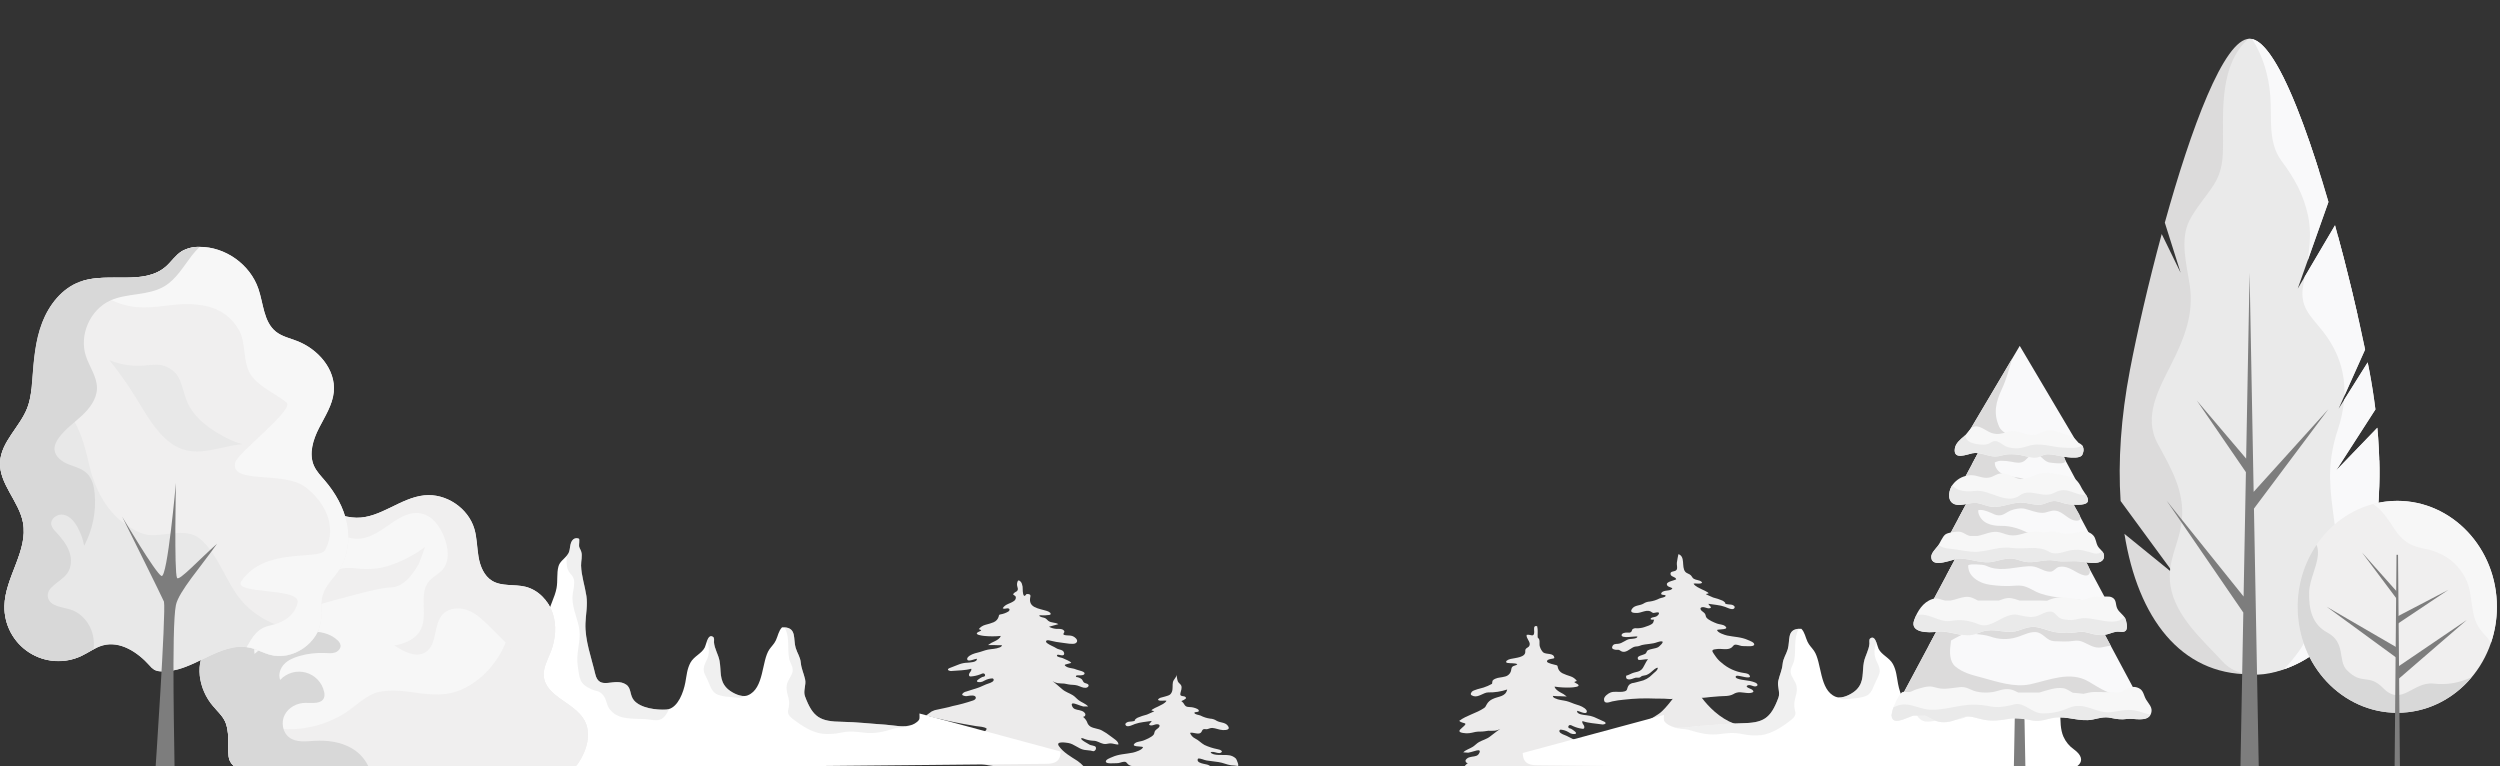<svg width="1742" height="534" viewBox="0 0 1742 534" fill="none" xmlns="http://www.w3.org/2000/svg">
<rect x="0" y="0" width="1742" height="534" fill="#333333" stroke="none"/>
<g id="winter bkg cneter" clip-path="url(#clip0)">
<g id="trees&#39;">
<path id="Vector" d="M827.27 568.458C827.658 568.977 832.505 568.458 833.295 568.458C835.437 568.458 837.566 568.458 839.695 568.38C843.55 568.315 847.192 567.964 850.968 568.782C852.675 569.258 854.44 569.512 856.216 569.536C857.617 569.257 858.97 568.785 860.232 568.133C862.579 567.408 865.111 567.481 867.409 568.341C869.524 568.951 871.506 569.913 873.688 570.342C875.027 570.615 879.847 571.538 880.73 569.848C881.855 567.678 878.053 565.195 876.848 563.856C874.29 560.853 870.568 560.021 866.579 559.956C862.074 559.759 857.622 558.928 853.364 557.486C852.025 557.071 849.736 556.512 850.231 554.757C850.459 553.99 852.106 553.34 852.735 552.95C851.243 551.308 849.42 549.981 847.38 549.05C844.635 547.633 841.944 546.684 840.511 543.851C840.11 543.058 839.039 541.394 839.828 540.575C840.618 539.756 842.975 540.666 844.099 539.951C843.403 539.119 841.716 537.715 842.238 536.48C842.761 535.245 845.264 536.012 846.375 535.908C845.029 534.747 843.524 533.772 841.904 533.01C840.23 532.243 833 532.022 834.768 528.59C836.669 528.252 838.931 529.63 840.752 529.89C843.524 530.319 846.335 530.644 849.107 531.021C852.159 531.424 854.837 532.841 857.823 533.244C859.343 533.317 860.859 533.473 862.361 533.711C863.834 534.088 861.518 528.954 861.237 528.629C859.73 527.122 857.681 526.242 855.52 526.172C852.722 525.782 845.304 526.848 843.537 524.274C845.492 522.766 849.789 526.419 851.463 523.728C850.874 522.363 849.482 522.337 848.183 521.986C845.109 521.383 842.123 520.414 839.293 519.101C836.91 517.801 835.276 515.786 832.746 514.564C831.096 513.753 829.83 512.357 829.211 510.664C831.313 509.988 835.089 512.211 836.803 510.469C837.686 509.573 837.432 508.689 838.57 508.13C839.146 507.857 840.284 508.208 840.926 508.13C842.265 507.909 843.296 507.168 844.715 507.233C847.112 507.363 849.656 508.637 852.132 508.715C854.609 508.793 857.689 508.39 855.439 505.569C853.511 503.138 850.298 503.723 847.714 502.215C846.402 501.325 844.856 500.815 843.256 500.746C840.913 500.424 838.646 499.703 836.562 498.614C835.584 498.108 832.318 497.952 832.251 496.665C832.251 495.755 836.388 496.665 835.156 494.702C834.5 493.688 831.554 492.934 830.336 492.778C828.475 492.544 826.48 492.973 825.382 491.088C824.851 490.068 824.086 489.178 823.146 488.488C823.24 488.553 826.52 487.071 826.4 486.383C826.038 484.121 821.727 486.227 822.504 482.99C822.905 481.313 823.843 479.22 822.999 477.556C822.437 476.49 821.178 475.879 820.723 474.775C820.201 473.272 819.947 471.694 819.973 470.108C819.826 471.928 817.738 473.358 817.296 475.307C816.854 477.257 817.363 479.922 816.64 481.911C815.609 484.693 813.841 484.667 811.284 485.473C810.012 485.876 807.268 486.162 806.879 487.708C808.553 488.852 810.99 487.825 812.811 488.306C811.873 490.139 808.62 491.426 806.866 492.349C805.518 492.911 804.215 493.571 802.97 494.325C801.497 495.456 803.265 495.118 804.215 495.508C804.496 495.612 802.22 496.574 802.1 496.626C801.109 496.99 800.212 497.562 799.194 497.926C796.958 498.471 794.773 499.197 792.661 500.096C791.966 500.446 791.348 500.923 790.84 501.5C790.666 501.669 790.947 501.968 790.746 502.124C789.849 502.865 787.065 502.722 786.034 503.021C785.003 503.32 783.356 504.321 784.614 505.621C785.873 506.921 789.756 504.867 790.76 504.503C794.616 503.112 798.498 503.021 802.515 502.332C802.22 503.307 800.989 503.905 800.654 504.932C802.247 506.349 804.456 504.633 806.197 504.646C808.285 504.646 808.499 505.946 807.12 507.246C806.29 508.026 805.259 508.468 804.724 509.508C804.296 510.313 804.403 511.249 803.787 512.003C802.341 513.732 798.592 515.305 796.477 516.098C794.843 516.709 792.46 516.683 790.987 517.775C787.319 520.622 795.165 519.881 796.423 520.531C796.303 522.428 791.068 524.066 789.421 524.43C784.454 525.47 779.527 525.405 774.841 527.589C773.984 527.992 769.686 529.37 770.69 531.073C771.454 532.373 776.314 531.71 777.92 531.801C779.875 531.931 781.308 530.943 783.155 530.8C785.003 530.657 785.003 531.775 786.342 532.815C789.113 534.933 793.558 533.283 796.865 533.893C797.762 534.062 799.543 533.971 799.703 535.102C799.824 535.921 797.775 538.404 797.293 539.184C796.217 540.753 794.893 542.148 793.371 543.318C788.986 547.233 783.474 549.755 777.572 550.545C775.765 550.792 773.689 551.13 773.489 553.249C775.35 554.822 783.035 551 783.49 553.093C783.985 555.381 775.135 555.693 773.502 556.096C772.228 556.38 770.979 556.763 769.767 557.24C768.428 557.785 767.37 559.384 769.419 559.839C771.467 560.294 773.783 557.772 775.885 559.644C775.47 561.581 771.347 561.23 771.065 563.648C773.02 565.351 777.76 564.051 780.049 563.986C781.844 563.844 783.634 564.303 785.123 565.286C788.283 566.95 791.523 566.495 794.897 566.794L801.203 567.301C801.926 567.301 806.826 568.146 807.161 567.691C804.516 571.237 801.501 574.508 798.164 577.453C789.756 584.771 779.808 589.048 770.463 587.241C801.661 593.216 833.612 594.566 865.226 591.245C855.239 588.489 845.358 584.836 836.615 578.701C834.634 577.362 830.925 573.319 827.27 568.458Z" fill="#ECEBEB"/>
<path id="Vector_2" d="M1165.64 486.838C1165.24 487.371 1160.4 486.838 1159.6 486.838C1157.47 486.838 1155.35 486.812 1153.21 486.76C1146.01 486.436 1138.79 486.693 1131.63 487.527C1128.86 487.757 1126.1 488.161 1123.38 488.736C1121.25 489.32 1117.63 490.893 1117.67 487.215C1117.67 485.265 1120.64 483.12 1122.33 482.496C1124.86 481.586 1127.84 482.366 1130.44 482.041C1135.06 481.495 1132.94 479.896 1135.12 477.245C1136.04 476.393 1137.24 475.886 1138.51 475.815C1139.94 475.529 1141.28 475.074 1142.7 474.736C1146.03 474.088 1149.05 472.42 1151.32 469.978C1152.53 468.678 1155.13 467.222 1155.17 465.312C1153.94 465.026 1151.65 467.352 1150.71 468.119C1149.64 469.117 1148.38 469.899 1147 470.42C1146.05 470.554 1145.11 470.749 1144.19 471.005C1143.34 471.395 1143.12 472.032 1142.11 472.188C1141.36 472.318 1140.61 472.071 1139.85 472.188C1137.96 472.591 1136.21 473.891 1134.16 473.267C1132.82 472.864 1133.09 471.902 1133.1 470.836C1134.99 470.407 1136.65 469.185 1138.55 468.678C1140.45 468.171 1142.26 468.015 1143.76 466.611C1145.58 464.909 1146.34 461.646 1148.34 459.384C1146.13 459.228 1143.91 459.995 1141.74 459.852C1139.36 456.836 1145.01 456.654 1146.61 455.432C1147.27 454.938 1147.48 453.639 1147.95 453.314C1150.23 451.923 1153.11 452.17 1155.42 450.948C1155.86 450.714 1159.89 447.269 1158.1 446.944C1156.3 446.619 1153.94 447.997 1152.11 448.244C1150.29 448.491 1148.16 448.92 1146.2 449.063C1144.78 449.229 1143.4 449.592 1142.1 450.142C1140.89 450.558 1139.6 450.324 1138.43 450.818C1135.69 451.988 1132.62 455.601 1129.47 453.652C1128.26 452.898 1128.31 452.729 1126.88 452.781C1126.16 452.833 1125.45 452.754 1124.76 452.547C1123.64 452.196 1122.97 451.741 1123.42 450.532C1124.2 448.53 1125.73 448.751 1127.44 448.608C1130.63 448.335 1132.79 445.605 1135.83 445.241C1136.73 445.137 1141.19 445.098 1140.88 443.512C1139.45 443.135 1129.31 445.267 1129.94 442.342C1130.24 441.043 1132.69 440.718 1133.76 440.77C1135.27 440.77 1136.25 441.147 1136.97 439.73C1137.24 439.21 1137.12 438.833 1137.6 438.43C1137.97 438.138 1138.4 437.928 1138.87 437.814C1139.33 437.699 1139.81 437.683 1140.28 437.767C1142.15 437.841 1144.02 437.577 1145.79 436.987C1147.51 436.389 1150.55 435.531 1151.69 434.179C1152.26 433.503 1152.19 432.515 1152.64 431.787C1151.83 431.787 1149.21 432.034 1150.45 430.708C1151.03 430.085 1153.28 430.046 1154.15 429.513C1155.02 428.98 1155.96 428.213 1156 427.251C1156 426.055 1152.56 427.134 1152.23 427.121C1151.27 427.121 1150.55 426.094 1149.56 425.821C1146.68 424.976 1143.61 427.03 1140.73 427.121C1138.06 427.199 1135.18 426.796 1137.41 423.975C1139.36 421.544 1142.57 422.116 1145.15 420.608C1146.47 419.727 1148.01 419.223 1149.61 419.152C1151.95 418.829 1154.22 418.107 1156.3 417.021C1157.28 416.501 1160.55 416.358 1160.62 415.071C1160.62 414.161 1156.47 415.071 1157.71 413.108C1159.25 410.69 1164.4 412.315 1165.3 409.858C1164.18 409.117 1161.43 408.883 1161.46 407.05C1161.49 405.218 1166.48 404.568 1167.98 403.658C1167.58 401.786 1164.39 402.098 1164.03 400.135C1163.56 397.535 1167.24 398.77 1168.31 396.937C1169.05 395.637 1168.19 393.415 1168.45 391.998C1168.78 390.152 1169.06 387.877 1169.52 386.135C1174.55 387.786 1171.49 394.961 1174.25 398.354C1175.32 399.654 1177.12 399.745 1178.26 400.954C1179.6 402.462 1179.11 403.086 1181.61 403.879C1182.95 404.282 1185.63 404.568 1186.01 406.102C1184.34 407.258 1181.9 406.232 1180.08 406.7C1181.02 408.532 1184.27 409.832 1186.03 410.742C1187.37 411.314 1188.68 411.978 1189.92 412.731C1191.4 413.862 1189.63 413.524 1188.68 413.901C1188.4 414.018 1190.67 414.98 1190.79 415.032C1191.78 415.396 1192.68 415.968 1193.7 416.332C1195.93 416.877 1198.11 417.603 1200.22 418.502C1200.92 418.849 1201.54 419.326 1202.05 419.906C1202.21 420.075 1201.95 420.374 1202.13 420.53C1203.03 421.271 1205.83 421.128 1206.86 421.414C1207.89 421.7 1209.54 422.714 1208.28 424.014C1207.02 425.314 1203.14 423.26 1202.13 422.896C1198.28 421.505 1194.4 421.401 1190.38 420.725C1190.66 421.7 1191.9 422.298 1192.24 423.325C1190.65 424.755 1188.42 423.026 1186.7 423.052C1184.59 423.052 1184.39 424.352 1185.77 425.652C1186.6 426.432 1187.63 426.874 1188.17 427.914C1188.6 428.72 1188.49 429.656 1189.11 430.396C1190.55 432.138 1194.3 433.711 1196.42 434.504C1198.05 435.115 1200.5 435.089 1201.91 436.168C1205.57 439.028 1197.72 438.274 1196.47 438.937C1196.59 440.822 1201.83 442.472 1203.47 442.836C1208.44 443.876 1213.35 443.811 1218.05 445.982C1218.91 446.385 1223.19 447.763 1222.2 449.479C1221.44 450.779 1216.57 450.103 1214.97 450.207C1213.02 450.337 1211.59 449.349 1209.74 449.206C1207.89 449.063 1207.89 450.181 1206.55 451.221C1203.78 453.327 1199.34 451.689 1196.03 452.3C1195.12 452.469 1193.35 452.378 1193.19 453.509C1193.07 454.327 1195.12 456.81 1195.59 457.59C1196.67 459.153 1197.99 460.547 1199.51 461.724C1203.9 465.628 1209.41 468.148 1215.31 468.951C1217.13 469.185 1219.2 469.523 1219.4 471.655C1217.54 473.228 1209.86 469.406 1209.4 471.499C1208.95 473.592 1217.76 474.099 1219.39 474.502C1220.67 474.775 1221.92 475.157 1223.13 475.646C1224.47 476.192 1225.52 477.777 1223.47 478.245C1221.43 478.713 1219.11 476.179 1217.01 478.05C1217.42 479.987 1221.55 479.636 1221.81 482.054C1219.87 483.757 1215.12 482.457 1212.84 482.392C1211.05 482.248 1209.26 482.707 1207.77 483.692C1204.61 485.356 1201.37 484.888 1197.98 485.187C1195.89 485.382 1193.79 485.551 1191.69 485.707C1190.97 485.707 1186.07 486.539 1185.73 486.097C1188.37 489.645 1191.39 492.912 1194.73 495.846C1203.14 503.164 1213.07 507.441 1222.43 505.647C1191.23 511.622 1159.28 512.972 1127.67 509.651C1137.65 506.895 1147.54 503.242 1156.28 497.107C1158.27 495.755 1161.98 491.712 1165.64 486.838Z" fill="#ECEBEB"/>
<path id="Vector_3" d="M666.85 529.293C674.107 529.813 681.577 532.114 688.847 533.283C694.934 534.263 701.053 535.069 707.203 535.701C710.148 536.013 712.478 536.026 715.142 537.274L723.296 541.07C725.004 541.932 726.799 542.625 728.651 543.137C731.182 543.748 733.832 543.8 736.39 544.255C739.174 544.749 741.598 546.256 744.208 547.244C749.095 549.09 753.46 551.846 758.641 553.12C760.931 553.679 766.393 553.861 766.795 550.52C767.036 548.57 764.746 546.724 763.541 545.437C761.646 543.346 759.968 541.078 758.534 538.665C756.594 535.264 753.89 532.332 750.622 530.086C746.096 527.187 741.035 524.379 737.876 519.908C735.305 516.281 742.535 517.425 744.356 517.711C748.372 518.335 751.358 521.714 755.468 522.507C756.981 522.793 758.534 522.767 760.047 523.027C760.701 523.248 761.38 523.392 762.069 523.456C762.368 523.372 762.647 523.228 762.887 523.034C763.126 522.84 763.322 522.6 763.462 522.329C763.601 522.058 763.682 521.762 763.698 521.459C763.714 521.157 763.665 520.854 763.555 520.571C762.859 519.388 760.168 519.583 758.963 518.738C758.253 518.231 752.764 515.501 753.42 514.539C753.808 513.941 755.374 514.786 755.91 514.968C757.833 515.666 759.857 516.065 761.908 516.151C764.586 516.151 766.219 517.711 768.816 518.296C770.651 518.712 771.682 518.101 773.449 517.984C775.216 517.867 777.291 518.803 779.273 518.816C779.675 516.541 775.524 514.37 773.917 513.018C772.012 511.503 769.968 510.159 767.812 509.002C765.335 507.624 762.203 507.702 759.779 506.259C758.618 505.488 757.785 504.332 757.436 503.009C756.794 501.639 755.831 500.432 754.625 499.486C754.9 499.498 755.175 499.442 755.422 499.322C755.669 499.202 755.88 499.023 756.035 498.802C756.191 498.58 756.286 498.324 756.311 498.057C756.336 497.79 756.29 497.521 756.178 497.277C755.581 496.299 754.624 495.579 753.5 495.262C751.719 494.547 749.202 494.703 747.85 493.286C747.355 492.753 746.31 491.011 747.007 490.348C747.703 489.685 750.153 490.751 750.822 490.946C752.097 491.446 753.397 491.88 754.718 492.246C755.878 492.308 757.04 492.308 758.199 492.246C756.472 490.27 753.701 489.49 751.586 487.891C750.18 486.825 749.082 485.383 747.569 484.447C744.998 482.848 742.428 482.237 740.071 480.17C737.394 477.791 734.622 475.464 731.744 473.281C732.674 474.213 733.79 474.951 735.024 475.452C736.258 475.952 737.583 476.204 738.92 476.192C740.728 476.151 742.533 476.37 744.275 476.842C746.31 477.336 748.506 477.011 750.581 477.622C752.657 478.233 754.357 479.351 756.392 479.273C757.476 479.273 758.762 478.467 758.507 477.44C758.253 476.413 756.968 476.309 756.03 475.945C754.477 475.36 754.692 474.204 753.741 473.255C752.566 472.341 751.132 471.797 749.631 471.695L750.019 470.72C750.18 470.33 754.732 471.084 755.562 469.745C756.727 467.86 751.331 467.145 749.832 466.495C747.341 465.312 744.329 465.845 742.16 463.895C742.043 463.803 741.963 463.675 741.932 463.531C741.932 463.232 742.267 463.05 742.575 462.972L746.458 461.933C745.614 460.49 742.133 459.489 740.687 458.657C739.844 458.176 736.55 457.942 736.483 456.863C736.349 455.03 740.58 457.825 741.41 456.018C741.523 455.728 741.551 455.413 741.491 455.108C741.049 452.508 737.876 452.872 736.135 451.728C734.127 450.429 731.53 449.61 729.642 448.154C729.213 447.829 728.772 447.361 728.879 446.854C729.053 445.996 730.311 446.022 731.182 446.243C734.319 447.048 737.514 447.622 740.741 447.959C742.736 448.167 747.73 449.259 749.497 448.193C751.586 446.893 750.166 444.995 748.761 444.007C746.217 442.213 744.275 443.175 741.598 442.434C741.384 442.394 741.193 442.278 741.062 442.109C740.727 441.589 741.45 441.043 741.625 440.445C741.678 440.207 741.661 439.958 741.576 439.728C741.491 439.498 741.341 439.296 741.143 439.146C739.67 437.846 737.581 438.327 735.787 438.171C734.081 438.03 732.426 437.529 730.941 436.702L737.487 434.921C735.265 433.504 732.453 434.193 730.392 432.555C729.548 431.892 729.187 431.138 728.116 430.67C726.777 430.124 725.572 430.228 724.42 429.37C724.36 429.33 724.308 429.278 724.269 429.218C724.23 429.157 724.204 429.09 724.193 429.019C724.193 428.746 724.581 428.694 724.862 428.72C726.966 428.89 729.084 428.811 731.168 428.486C731.515 428.458 731.837 428.299 732.065 428.044C732.132 427.852 732.137 427.645 732.079 427.45C732.022 427.255 731.905 427.082 731.744 426.953C730.983 426.288 730.062 425.818 729.066 425.588C723.577 423.911 716.32 423.456 717.914 416.02C718.033 415.655 718.06 415.267 717.994 414.89C717.726 413.863 716.253 413.811 715.169 413.98C714.942 414.447 714.585 414.843 714.138 415.124C712.799 415.812 712.598 411.562 712.639 410.769C712.718 409.446 712.527 408.12 712.076 406.869C711.933 406.374 711.69 405.911 711.361 405.507C711.033 405.103 710.625 404.767 710.162 404.516C710.01 404.452 709.844 404.425 709.68 404.438C709.398 404.503 709.238 404.776 709.117 405.036C708.678 406.045 708.553 407.157 708.756 408.234C708.89 408.91 709.144 409.534 709.238 410.236C709.259 410.567 709.203 410.898 709.073 411.204C708.943 411.51 708.743 411.784 708.488 412.004C708.184 412.234 707.851 412.426 707.497 412.576C706.863 412.906 706.331 413.395 705.958 413.993C705.703 414.396 707.591 415.046 707.819 415.968C707.901 416.532 707.811 417.106 707.558 417.62C707.306 418.133 706.903 418.563 706.399 418.854C703.722 420.778 700.656 420.765 698.688 423.781C699.357 424.431 700.442 424.132 701.365 423.95C703.36 423.56 704.15 424.86 702.704 426.056C701.014 427.087 699.13 427.785 697.161 428.109C696.838 428.131 696.529 428.249 696.278 428.447C696.054 428.741 695.933 429.096 695.93 429.461C695.703 430.377 695.258 431.229 694.63 431.947C694.002 432.665 693.209 433.229 692.315 433.595C690.521 434.297 688.677 434.875 686.799 435.324C684.908 435.785 683.231 436.847 682.032 438.34C685.112 439.431 683.197 439.483 681.537 440.445C678.324 442.317 684.643 442.967 685.728 443.11C689.578 443.494 693.458 443.494 697.309 443.11C696.854 444.813 694.818 445.996 693.292 446.75C691.56 447.441 689.934 448.359 688.459 449.48H692.783C694.566 449.601 696.354 449.628 698.139 449.558C698.139 450.325 697.309 450.858 696.572 451.117C693.895 452.235 691.217 452.118 688.446 452.651C685.942 453.132 683.626 454.211 681.149 454.757C678.926 455.251 675.673 456.291 674.281 458.15C674.095 458.373 673.978 458.643 673.942 458.928C673.907 459.213 673.955 459.502 674.08 459.762C674.923 461.244 679.435 459.008 680.68 459.008C681.055 461.608 675.499 461.608 673.986 461.777C672.157 461.836 670.349 462.178 668.631 462.791C666.288 463.648 663.958 464.558 661.669 465.507C661.215 465.639 660.822 465.919 660.557 466.3C660.505 466.439 660.505 466.591 660.557 466.729C660.617 466.876 660.726 466.999 660.865 467.08C661.674 467.537 662.626 467.69 663.543 467.509C668.028 467.067 672.312 467.236 676.717 465.975C677.186 466.872 676.383 467.86 675.767 468.666C675.151 469.472 674.803 470.863 675.767 471.266C676.059 471.363 676.372 471.39 676.677 471.344C678.882 471.164 681.047 470.669 683.104 469.875C683.76 469.615 684.777 469.03 685.527 469.277C685.697 469.329 685.854 469.416 685.987 469.532C686.12 469.648 686.226 469.789 686.298 469.948C686.371 470.107 686.407 470.278 686.406 470.452C686.404 470.625 686.365 470.796 686.29 470.954C685.835 471.669 685.125 471.487 684.442 471.734C683.412 472.246 682.438 472.86 681.537 473.567C681.069 473.879 680.533 474.411 680.828 474.866C680.917 474.976 681.028 475.067 681.155 475.134C681.281 475.201 681.42 475.243 681.564 475.256C682.543 475.425 683.551 475.335 684.483 474.996C685.152 474.736 685.821 474.36 686.397 474.035C687.841 473.292 689.427 472.85 691.056 472.735C691.332 472.693 691.614 472.725 691.873 472.826C692.099 472.952 692.269 473.153 692.353 473.392C692.437 473.632 692.428 473.892 692.328 474.126C691.793 475.542 688.472 476.348 687.16 476.842C685.192 477.57 683.371 478.662 681.39 479.286C678.712 480.157 675.941 480.989 673.209 481.886C672.669 481.981 672.153 482.181 671.693 482.474C671.233 482.766 670.838 483.145 670.532 483.589C670.486 483.684 670.463 483.789 670.463 483.894C670.463 484 670.486 484.104 670.532 484.2C670.595 484.312 670.688 484.406 670.8 484.473C671.968 485.084 673.334 485.237 674.615 484.902C675.954 484.694 679.81 483.979 679.971 486.201C679.971 487.15 678.967 487.748 678.056 488.086C673.377 489.683 668.596 490.986 663.744 491.986C660.383 493.026 656.795 493.598 653.368 494.391C651.87 494.603 650.424 495.074 649.097 495.782C647.664 496.679 646.419 497.927 645 498.81C645.736 498.368 651.105 500.331 652.417 500.461C654.545 500.828 656.65 501.31 658.723 501.904C663.034 502.84 667.372 503.698 671.71 504.504C674.508 505.011 677.306 505.505 680.118 505.96C682.367 506.337 685.607 506.259 687.495 507.676C687.415 509.327 684.978 510.171 684.924 511.822C684.924 512.628 685.5 513.356 685.513 514.175C685.513 515.397 684.295 516.242 683.171 516.775C681.436 517.618 679.614 518.281 677.735 518.751C675.593 519.297 672.942 519.986 672.487 522.091C672.452 522.382 672.375 522.666 672.259 522.936C672.02 523.289 671.659 523.547 671.241 523.664C669.218 524.489 667.094 525.062 664.922 525.367C664.025 525.497 661.883 526.394 662.244 527.694C662.606 528.994 665.832 529.215 666.85 529.293Z" fill="#ECEBEB"/>
<path id="Vector_4" d="M1108.83 566.223C1101.55 566.353 1093.95 568.251 1086.63 569.017C1080.5 569.65 1074.35 570.127 1068.18 570.447C1065.22 570.59 1062.89 570.447 1060.15 571.578L1051.79 574.932C1050.05 575.705 1048.22 576.297 1046.35 576.7C1043.79 577.181 1041.14 577.09 1038.55 577.415C1035.74 577.753 1033.2 579.131 1030.52 580.015C1025.54 581.587 1021.03 584.096 1015.79 585.097C1013.48 585.539 1008 585.422 1007.76 582.107C1007.64 580.157 1010.04 578.442 1011.31 577.22C1013.31 575.228 1015.1 573.051 1016.66 570.72C1018.79 567.428 1021.65 564.647 1025.04 562.583C1029.73 559.983 1034.95 557.383 1038.37 553.12C1041.14 549.623 1033.85 550.377 1032.01 550.52C1027.99 550.936 1024.79 554.147 1020.64 554.706C1019.11 554.914 1017.56 554.81 1016.03 554.979C1015.37 555.171 1014.69 555.281 1014 555.304C1013.7 555.207 1013.43 555.051 1013.2 554.846C1012.97 554.641 1012.79 554.392 1012.66 554.115C1012.53 553.837 1012.47 553.537 1012.47 553.234C1012.47 552.93 1012.53 552.63 1012.66 552.353C1013.44 551.209 1016.1 551.534 1017.36 550.754C1018.1 550.299 1023.73 547.868 1023.13 546.854C1022.77 546.243 1021.16 546.997 1020.61 547.153C1018.65 547.746 1016.61 548.031 1014.56 547.998C1011.88 547.92 1010.17 549.298 1007.55 549.779C1005.68 550.091 1004.69 549.428 1002.94 549.22C1000.99 548.986 999.044 549.831 997.076 549.74C996.795 547.439 1001.09 545.489 1002.71 544.229C1004.7 542.818 1006.81 541.586 1009.03 540.55C1011.59 539.25 1014.71 539.627 1017.23 538.249C1018.43 537.542 1019.33 536.433 1019.76 535.129C1020.48 533.794 1021.51 532.641 1022.77 531.763C1022.49 531.757 1022.22 531.685 1021.99 531.552C1021.75 531.419 1021.55 531.229 1021.4 531.001C1021.26 530.773 1021.18 530.513 1021.17 530.246C1021.16 529.98 1021.21 529.714 1021.34 529.475C1022 528.527 1023.01 527.862 1024.16 527.616C1025.98 526.992 1028.47 527.291 1029.9 525.939C1030.44 525.432 1031.58 523.755 1030.92 523.04C1030.27 522.325 1027.75 523.287 1027.08 523.443C1025.76 523.857 1024.42 524.204 1023.06 524.483C1021.9 524.461 1020.75 524.378 1019.6 524.236C1021.43 522.351 1024.24 521.727 1026.44 520.246C1027.9 519.258 1029.11 517.88 1030.64 517.022C1033.32 515.566 1035.9 515.085 1038.37 513.122C1041.2 510.886 1044.08 508.716 1047.07 506.688C1046.09 507.569 1044.93 508.248 1043.67 508.681C1042.42 509.115 1041.08 509.295 1039.74 509.21C1037.95 509.072 1036.15 509.194 1034.39 509.573C1032.33 509.95 1030.16 509.573 1028.04 510.015C1024.7 510.795 1022.78 511.315 1019.38 510.717C1015.98 510.119 1016.44 509.028 1018.77 507.091C1023.95 502.788 1019.26 504.712 1016.76 502.307C1021.9 498.407 1028.81 496.978 1034.05 493.39C1035.23 492.584 1035.11 492.207 1035.85 490.985C1036.76 489.258 1038.25 487.883 1040.07 487.085C1044.08 485.084 1049.1 485.643 1050.21 480.443C1045.97 481.878 1041.49 482.565 1037 482.471C1033.73 482.471 1030.31 486.071 1026.8 485.071C1024.5 484.356 1024.47 483.628 1025.46 482.159C1026.45 480.69 1032.38 479.559 1033.75 479.078C1035.8 478.404 1037.79 477.533 1039.66 476.478C1039.7 475.77 1039.8 475.065 1039.96 474.373C1040.46 473.687 1041.17 473.177 1041.99 472.917C1043.96 472.02 1046.36 472.085 1048.42 471.474C1049.48 471.284 1050.45 470.807 1051.24 470.098C1052.03 469.389 1052.59 468.478 1052.87 467.47C1053.17 466.534 1052.99 465.507 1053.72 464.714C1054.67 463.661 1056.31 463.895 1057.27 462.855C1056.04 461.881 1052.18 462.31 1050.38 461.92C1050.04 461.842 1049.65 461.738 1049.5 461.426C1049.45 461.232 1049.46 461.027 1049.52 460.837C1049.59 460.646 1049.71 460.48 1049.88 460.36C1050.69 459.731 1051.65 459.311 1052.68 459.138C1055.89 458.358 1063.21 458.137 1062.81 453.86C1062.56 451.039 1065.21 451.806 1065.85 449.467C1066.49 447.127 1063.32 444.839 1063.76 442.395C1066.35 441.719 1068.95 444.553 1069.04 440.419C1069.04 438.781 1068.18 435.467 1071.1 436.364C1071.77 438.846 1071.29 441.68 1071.45 444.228C1071.45 443.994 1072.4 445.294 1072.45 445.424C1073.15 447.101 1072.32 449.051 1073.1 450.922C1073.54 452.268 1074.27 453.505 1075.25 454.549C1077.49 456.33 1082.72 454.627 1083.06 458.449C1083.06 459.216 1077.51 458.878 1077.97 461.049C1078.18 462.115 1083.32 463.206 1084.27 463.44C1084.59 463.475 1084.89 463.607 1085.13 463.817C1085.34 464.126 1085.44 464.489 1085.43 464.857C1085.6 465.784 1085.99 466.658 1086.58 467.408C1087.17 468.158 1087.93 468.763 1088.8 469.173C1090.53 469.973 1092.32 470.651 1094.16 471.201C1096.02 471.765 1097.64 472.918 1098.75 474.476C1095.61 475.399 1097.52 475.555 1099.12 476.608C1102.23 478.649 1095.88 478.961 1094.78 479.039C1090.92 479.219 1087.04 479.014 1083.22 478.428C1083.58 480.157 1085.55 481.444 1087.05 482.328C1088.74 483.117 1090.31 484.127 1091.72 485.331L1087.39 485.123C1085.61 485.15 1083.82 485.077 1082.04 484.902C1081.97 485.682 1082.79 486.201 1083.51 486.552C1086.19 487.852 1088.79 487.852 1091.54 488.515C1094.01 489.126 1096.26 490.335 1098.71 491.024C1100.89 491.635 1104.06 492.844 1105.4 494.781C1105.57 495.013 1105.67 495.286 1105.7 495.57C1105.72 495.855 1105.66 496.139 1105.52 496.393C1104.59 497.836 1100.17 495.366 1098.96 495.288C1098.44 497.888 1104 498.212 1105.55 498.407C1107.39 498.571 1109.2 499.009 1110.9 499.707C1113.19 500.695 1115.46 501.727 1117.71 502.801C1118.15 502.954 1118.52 503.253 1118.76 503.646C1118.81 503.79 1118.81 503.944 1118.76 504.088C1118.69 504.226 1118.57 504.34 1118.43 504.413C1117.6 504.814 1116.65 504.916 1115.75 504.699C1111.31 504.01 1107.01 503.958 1102.68 502.45C1102.16 503.321 1102.91 504.348 1103.49 505.193C1104.06 506.038 1104.3 507.442 1103.34 507.793C1103.04 507.864 1102.73 507.864 1102.43 507.793C1100.24 507.488 1098.11 506.875 1096.1 505.973C1095.45 505.674 1094.48 505.037 1093.71 505.245C1093.55 505.297 1093.39 505.38 1093.25 505.49C1093.12 505.601 1093.01 505.736 1092.93 505.888C1092.85 506.04 1092.8 506.207 1092.78 506.377C1092.77 506.548 1092.79 506.72 1092.84 506.883C1093.27 507.624 1093.98 507.481 1094.65 507.767C1095.65 508.328 1096.59 508.99 1097.45 509.742C1097.9 510.08 1098.4 510.652 1098.09 511.107C1098 511.214 1097.88 511.3 1097.75 511.36C1097.62 511.42 1097.47 511.454 1097.33 511.458C1096.34 511.576 1095.34 511.432 1094.42 511.042C1093.79 510.725 1093.17 510.369 1092.58 509.976C1091.17 509.17 1089.61 508.656 1088 508.469C1087.72 508.397 1087.44 508.397 1087.17 508.469C1086.93 508.582 1086.74 508.778 1086.64 509.018C1086.54 509.258 1086.54 509.526 1086.63 509.768C1087.1 511.224 1090.37 512.199 1091.64 512.758C1093.57 513.603 1095.32 514.786 1097.26 515.527C1099.94 516.528 1102.62 517.516 1105.29 518.504C1105.83 518.631 1106.33 518.86 1106.77 519.177C1107.21 519.494 1107.58 519.892 1107.87 520.35C1107.91 520.445 1107.94 520.549 1107.94 520.655C1107.94 520.761 1107.91 520.865 1107.87 520.961C1107.8 521.072 1107.7 521.162 1107.58 521.221C1106.38 521.776 1105 521.855 1103.74 521.441C1102.4 521.156 1098.61 520.246 1098.39 522.442C1098.27 523.391 1099.3 524.054 1100.19 524.444C1104.77 526.311 1109.47 527.887 1114.25 529.163C1117.55 530.385 1121.11 531.139 1124.47 532.114C1125.95 532.416 1127.37 532.965 1128.66 533.738C1130 534.7 1131.16 536.026 1132.57 536.988C1131.86 536.507 1126.39 538.171 1125.07 538.288C1122.92 538.53 1120.8 538.894 1118.7 539.38C1114.33 540.082 1109.95 540.68 1105.58 541.278C1102.75 541.642 1099.94 541.967 1097.1 542.279C1094.84 542.526 1091.61 542.279 1089.63 543.579C1089.63 545.229 1092.01 546.178 1091.96 547.855C1091.96 548.661 1091.3 549.363 1091.25 550.169C1091.16 551.391 1092.33 552.314 1093.43 552.912C1095.13 553.846 1096.93 554.609 1098.79 555.187C1100.9 555.837 1103.5 556.668 1103.84 558.8C1103.85 559.093 1103.91 559.381 1104.01 559.658C1104.24 560.013 1104.58 560.284 1104.99 560.425C1106.96 561.36 1109.05 562.05 1111.2 562.479C1112.08 562.648 1114.18 563.662 1113.69 564.949C1113.19 566.236 1109.87 566.197 1108.83 566.223Z" fill="#ECEBEB"/>
</g>
<g id="OBJECTS">
<path id="Vector_5" d="M1161.09 504.017C1158.8 502.097 1159.44 501.257 1159.44 498.157L1061 524.697C1061.17 526.637 1061.39 528.667 1062.54 530.237C1064.52 532.927 1068.35 533.237 1071.68 533.237L1436.05 536.787C1447.2 536.887 1455.94 530.167 1445.28 522.307C1441.99 520.036 1439.39 516.9 1437.77 513.247C1435.65 508.222 1435.65 502.552 1435.65 495.794L1435.65 495.247C1435.68 480.607 1432.56 469.437 1425.43 457.247C1420.67 449.097 1420.41 438.807 1418.54 429.807C1417.16 423.157 1413.52 417.347 1412.3 410.747C1411.38 405.807 1412.3 400.517 1410.97 395.657C1410.12 392.497 1407.25 390.677 1405.25 388.277C1404.85 387.81 1404.48 387.312 1404.16 386.787C1402.36 383.787 1403.48 379.327 1400.71 376.867C1400.16 376.406 1399.49 376.114 1398.78 376.027C1398.07 375.94 1397.35 376.062 1396.71 376.377C1396.14 376.757 1396.77 380.847 1396.62 381.627C1396.35 383.027 1395.63 383.837 1395.18 385.197C1394.14 388.307 1395.31 391.837 1395.23 395.027C1395.05 402.247 1392.56 409.227 1391.51 416.337C1390.57 422.677 1391.94 429.037 1392.18 435.337C1392.63 447.087 1387.97 459.387 1385.38 470.547C1382.53 482.857 1371.88 472.547 1363.79 478.037C1360.07 480.547 1361.47 485.317 1358.4 488.967C1353.71 494.517 1342.66 495.827 1335.85 495.407C1335.28 495.38 1334.72 495.286 1334.17 495.127C1327.57 493.307 1323.9 483.557 1322.57 476.557C1321.62 471.517 1321.4 467.187 1318.99 462.717C1316.58 458.247 1311.14 456.437 1308.99 452.087C1308.61 451.327 1308.18 449.517 1307.56 447.827C1306.66 445.387 1305.36 443.237 1303.22 444.827C1302.18 445.607 1302.71 447.437 1302.63 448.527C1302.28 453.107 1299.62 456.947 1298.77 461.417C1297.44 468.437 1299.2 474.877 1293.65 480.527C1291.22 482.977 1285.69 486.187 1281.28 485.977C1280.5 485.947 1279.72 485.778 1279 485.477C1267.56 480.767 1269.54 461.537 1264 453.477C1262.36 451.127 1260.67 449.727 1259.46 447.127C1258.03 444.127 1257.63 440.657 1255.19 438.127H1253.5C1244.89 438.627 1247.49 446.357 1245.71 452.357C1244.53 456.307 1242.5 458.637 1242.11 462.827C1241.72 467.017 1240.04 470.217 1239.11 474.387C1238.23 478.247 1240.58 482.397 1239.23 486.077C1233.69 501.087 1228.51 503.757 1213.29 503.957C1203.17 504.117 1193.12 505.317 1183.04 505.957C1177.23 506.327 1170.25 508.257 1164.5 506.017C1163.26 505.545 1162.11 504.869 1161.09 504.017Z" fill="white"/>
<path id="Vector_6" opacity="0.42" d="M1334.12 495.147C1334.67 495.306 1335.23 495.4 1335.8 495.427C1342.61 495.847 1353.66 494.537 1358.35 488.987C1361.42 485.337 1360.02 480.567 1363.74 478.057C1371.83 472.567 1382.48 482.877 1385.33 470.567C1387.92 459.407 1392.58 447.107 1392.13 435.357C1391.89 429.057 1390.52 422.697 1391.46 416.357C1392.51 409.247 1395 402.267 1395.18 395.047C1395.26 391.857 1394.09 388.327 1395.13 385.217C1395.58 383.857 1396.3 383.047 1396.57 381.647C1396.72 380.867 1396.09 376.777 1396.66 376.397C1397.3 376.082 1398.02 375.96 1398.73 376.047C1399.44 376.134 1400.11 376.426 1400.66 376.887C1403.43 379.347 1402.31 383.807 1404.11 386.807C1404.43 387.332 1404.8 387.83 1405.2 388.297C1405.36 391.747 1405.47 395.077 1404.54 397.577C1403 401.767 1399.99 401.797 1399.99 407.127C1399.99 410.547 1401.18 413.817 1401.23 417.377C1401.33 425.817 1397.05 432.757 1396.31 440.797C1395.57 448.837 1398.82 456.327 1397.58 464.687C1396.25 473.587 1396.58 477.417 1388.19 481.217C1384.8 482.747 1382.48 482.027 1379.7 485.547C1377.37 488.477 1377.62 491.907 1375.48 494.897C1369.86 502.777 1359.41 501.597 1350.92 502.057C1345.03 502.377 1340.73 504.547 1336.81 499.967C1335.62 498.543 1334.71 496.908 1334.12 495.147Z" fill="#DBDBDB"/>
<path id="Vector_7" opacity="0.42" d="M1281.21 486.027C1285.62 486.237 1291.15 483.027 1293.58 480.577C1299.13 474.927 1297.37 468.487 1298.7 461.467C1299.55 456.997 1302.21 453.157 1302.56 448.577C1302.64 447.487 1302.11 445.657 1303.15 444.877C1305.29 443.287 1306.59 445.437 1307.49 447.877C1306.56 449.966 1306.1 452.236 1306.15 454.523C1306.19 456.811 1306.75 459.059 1307.77 461.107C1310.95 467.527 1310.14 468.707 1307.11 474.747C1305.53 477.877 1304.56 482.417 1301.16 484.487C1298 486.407 1289.54 486.907 1285.75 487.157C1284.15 487.369 1282.53 486.965 1281.21 486.027Z" fill="#DBDBDB"/>
<path id="Vector_8" opacity="0.42" d="M1164.55 506.027C1170.27 508.247 1177.25 506.317 1183.06 505.947C1193.14 505.307 1203.19 504.107 1213.31 503.947C1228.53 503.747 1233.71 501.077 1239.25 486.067C1240.6 482.387 1238.25 478.237 1239.13 474.377C1240.06 470.207 1241.74 467.007 1242.13 462.817C1242.52 458.627 1244.55 456.297 1245.73 452.347C1247.51 446.347 1244.91 438.617 1253.52 438.117C1253.46 438.189 1253.4 438.27 1253.36 438.357C1249.65 444.687 1251.57 453.107 1250.23 460.017C1249.7 462.777 1247.38 465.617 1247.77 468.597C1248.21 472.017 1251.23 474.597 1251.87 478.227C1252.66 482.707 1250.51 486.127 1250.26 490.297C1249.91 496.107 1253.44 497.447 1247.89 501.807C1242.34 506.167 1234.57 511.347 1227.32 512.217C1222.84 512.711 1218.32 512.461 1213.92 511.477C1208.2 510.317 1204.25 510.747 1198.44 511.477C1190.73 512.477 1184.56 510.947 1177.56 508.807C1173.56 507.567 1169.27 508.247 1165.38 506.417C1165.06 506.297 1164.8 506.157 1164.55 506.027Z" fill="#DBDBDB"/>
</g>
<g id="OBJECTS_2">
<path id="Vector_9" d="M639.021 503.017C641.311 501.097 640.671 500.257 640.671 497.157L739.111 523.697C738.941 525.637 738.721 527.667 737.571 529.237C735.591 531.927 731.761 532.237 728.431 532.237L364.061 535.787C352.911 535.887 344.171 529.167 354.831 521.307C358.121 519.036 360.719 515.9 362.341 512.247C364.464 507.222 364.462 501.552 364.461 494.794L364.461 494.247C364.431 479.607 367.551 468.437 374.681 456.247C379.441 448.097 379.701 437.807 381.571 428.807C382.951 422.157 386.591 416.347 387.811 409.747C388.731 404.807 387.811 399.517 389.141 394.657C389.991 391.497 392.861 389.677 394.861 387.277C395.264 386.81 395.628 386.312 395.951 385.787C397.751 382.787 396.631 378.327 399.401 375.867C399.948 375.406 400.618 375.114 401.328 375.027C402.038 374.94 402.758 375.062 403.401 375.377C403.971 375.757 403.341 379.847 403.491 380.627C403.761 382.027 404.481 382.837 404.931 384.197C405.971 387.307 404.801 390.837 404.881 394.027C405.061 401.247 407.551 408.227 408.601 415.337C409.541 421.677 408.171 428.037 407.931 434.337C407.481 446.087 412.141 458.387 414.731 469.547C417.581 481.857 428.231 471.547 436.321 477.037C440.041 479.547 438.641 484.317 441.711 487.967C446.401 493.517 457.451 494.827 464.261 494.407C464.83 494.38 465.394 494.286 465.941 494.127C472.541 492.307 476.211 482.557 477.541 475.557C478.491 470.517 478.711 466.187 481.121 461.717C483.531 457.247 488.971 455.437 491.121 451.087C491.501 450.327 491.931 448.517 492.551 446.827C493.451 444.387 494.751 442.237 496.891 443.827C497.931 444.607 497.401 446.437 497.481 447.527C497.831 452.107 500.491 455.947 501.341 460.417C502.671 467.437 500.911 473.877 506.461 479.527C508.891 481.977 514.421 485.187 518.831 484.977C519.615 484.947 520.387 484.778 521.111 484.477C532.551 479.767 530.571 460.537 536.111 452.477C537.751 450.127 539.441 448.727 540.651 446.127C542.081 443.127 542.481 439.657 544.921 437.127H546.611C555.221 437.627 552.621 445.357 554.401 451.357C555.581 455.307 557.611 457.637 558.001 461.827C558.391 466.017 560.071 469.217 561.001 473.387C561.881 477.247 559.531 481.397 560.881 485.077C566.421 500.087 571.601 502.757 586.821 502.957C596.941 503.117 606.991 504.317 617.071 504.957C622.881 505.327 629.861 507.257 635.611 505.017C636.851 504.545 638.004 503.869 639.021 503.017Z" fill="white"/>
<path id="Vector_10" opacity="0.42" d="M465.991 494.147C465.444 494.306 464.88 494.4 464.311 494.427C457.501 494.847 446.451 493.537 441.761 487.987C438.691 484.337 440.091 479.567 436.371 477.057C428.281 471.567 417.631 481.877 414.781 469.567C412.191 458.407 407.531 446.107 407.981 434.357C408.221 428.057 409.591 421.697 408.651 415.357C407.601 408.247 405.111 401.267 404.931 394.047C404.851 390.857 406.021 387.327 404.981 384.217C404.531 382.857 403.811 382.047 403.541 380.647C403.391 379.867 404.021 375.777 403.451 375.397C402.808 375.082 402.088 374.96 401.378 375.047C400.668 375.134 399.998 375.426 399.451 375.887C396.681 378.347 397.801 382.807 396.001 385.807C395.678 386.332 395.314 386.83 394.911 387.297C394.751 390.747 394.641 394.077 395.571 396.577C397.111 400.767 400.121 400.797 400.121 406.127C400.121 409.547 398.931 412.817 398.881 416.377C398.781 424.817 403.061 431.757 403.801 439.797C404.541 447.837 401.291 455.327 402.531 463.687C403.861 472.587 403.531 476.417 411.921 480.217C415.311 481.747 417.631 481.027 420.411 484.547C422.741 487.477 422.491 490.907 424.631 493.897C430.251 501.777 440.701 500.597 449.191 501.057C455.081 501.377 459.381 503.547 463.301 498.967C464.492 497.543 465.404 495.908 465.991 494.147Z" fill="#DBDBDB"/>
<path id="Vector_11" opacity="0.42" d="M518.901 485.027C514.491 485.237 508.961 482.027 506.531 479.577C500.981 473.927 502.741 467.487 501.411 460.467C500.561 455.997 497.901 452.157 497.551 447.577C497.471 446.487 498.001 444.657 496.961 443.877C494.821 442.287 493.521 444.437 492.621 446.877C493.554 448.966 494.013 451.236 493.965 453.523C493.916 455.811 493.362 458.059 492.341 460.107C489.161 466.527 489.971 467.707 493.001 473.747C494.581 476.877 495.551 481.417 498.951 483.487C502.111 485.407 510.571 485.907 514.361 486.157C515.963 486.369 517.585 485.965 518.901 485.027Z" fill="#DBDBDB"/>
<path id="Vector_12" opacity="0.42" d="M635.561 505.027C629.841 507.247 622.861 505.317 617.051 504.947C606.971 504.307 596.921 503.107 586.801 502.947C571.581 502.747 566.401 500.077 560.861 485.067C559.511 481.387 561.861 477.237 560.981 473.377C560.051 469.207 558.371 466.007 557.981 461.817C557.591 457.627 555.561 455.297 554.381 451.347C552.601 445.347 555.201 437.617 546.591 437.117C546.654 437.189 546.708 437.27 546.751 437.357C550.461 443.687 548.541 452.107 549.881 459.017C550.411 461.777 552.731 464.617 552.341 467.597C551.901 471.017 548.881 473.597 548.241 477.227C547.451 481.707 549.601 485.127 549.851 489.297C550.201 495.107 546.671 496.447 552.221 500.807C557.771 505.167 565.541 510.347 572.791 511.217C577.268 511.711 581.796 511.461 586.191 510.477C591.911 509.317 595.861 509.747 601.671 510.477C609.381 511.477 615.551 509.947 622.551 507.807C626.551 506.567 630.841 507.247 634.731 505.417C635.051 505.297 635.311 505.157 635.561 505.027Z" fill="#DBDBDB"/>
</g>
<g id="long tree">
<path id="Vector_13" d="M1625.4 360.033C1609.34 373.136 1586.23 350.315 1602.46 337.077C1610.85 330.227 1617.76 322.017 1624.25 313.458C1613.75 313.851 1601.9 301.85 1607.64 288.612C1616.53 268.108 1630.14 250.068 1636.14 228.338C1637.08 224.565 1639.44 221.299 1642.72 219.216C1638.77 201.884 1634.16 183.158 1629.08 164.352C1620.15 186.307 1613.69 209.735 1602.44 230.419C1592.45 248.808 1564.42 232.421 1574.42 214.031C1590.39 184.575 1596.61 149.708 1614.15 121.241C1614.66 120.451 1615.23 119.7 1615.85 118.992C1599.91 68.435 1581.99 27 1567.49 27C1549.63 27 1526.58 89.816 1508.44 155.141L1519.47 190.063L1506.28 163.07C1496.9 197.7 1488.99 232.365 1484.09 258.121C1477.87 290.738 1475.81 321.567 1477.64 349.1L1515.27 400.411L1480.31 372C1489.72 430.891 1519.68 469.851 1567.57 469.851C1628.37 469.851 1660.28 407.193 1657.92 320.51C1647.83 334.456 1638.47 349.314 1625.4 360.033Z" fill="#DCDBDB"/>
<path id="Vector_14" d="M1656.54 298.038L1627.82 327.821L1655.19 285.295C1654.09 276.394 1652.67 267.336 1650.92 258.121C1650.57 256.288 1650.2 254.398 1649.8 252.497L1629.55 284.788L1648.01 243.59C1642.79 218.362 1635.47 187.465 1627.05 156.985L1601.05 201.12L1622.42 140.733C1611.17 102.143 1598.45 66.04 1586.43 45.277C1579.43 33.231 1572.65 26.292 1566.52 27.124L1566.4 27.236C1546.9 45.142 1549.02 76.038 1549.01 99.973C1549.01 110.725 1548.47 119.554 1542.62 128.698C1537.24 137.089 1530.25 144.625 1525.65 153.555C1518.64 167.13 1523.85 185.047 1525.88 199.23C1528.75 219.138 1521.89 235.986 1513.05 253.611C1504.4 270.887 1493.17 290.041 1503.47 309.116C1512.74 326.268 1522.46 342.273 1520.28 362.856C1518.56 379.153 1509.64 390.862 1512.41 408.205C1515.78 429.575 1534.9 445.951 1548.74 461.011C1563.48 477.084 1590.85 469.008 1607.22 458.84C1645.88 434.861 1663.38 373.732 1656.54 298.038Z" fill="#EAEAEA"/>
<path id="Vector_15" d="M1581.95 66.77C1583.18 81.999 1580.04 99.185 1589.83 112.22C1598.82 124.255 1604.98 135.356 1608.23 150.214C1610.48 160.741 1609.55 171.381 1607.87 181.931L1622.49 140.721C1611.24 102.132 1598.52 66.028 1586.5 45.265C1580.51 34.963 1574.69 28.394 1569.3 27.27C1576.67 38.719 1580.8 52.34 1581.95 66.77Z" fill="#F9F9FA"/>
<path id="Vector_16" d="M1604.73 199.792C1602.48 213.649 1609.69 219.869 1617.82 229.946C1629.26 244.106 1634.25 259.414 1633.57 275.745L1647.98 243.567C1642.77 218.339 1635.44 187.443 1627.03 156.962L1605.91 192.796C1605.53 195.147 1605.16 197.475 1604.73 199.792Z" fill="#F9F9FA"/>
<path id="Vector_17" d="M1656.54 298.037L1627.82 327.82L1655.19 285.294C1654.09 276.394 1652.67 267.336 1650.92 258.121C1650.57 256.287 1650.2 254.398 1649.8 252.497L1633.36 278.681C1632.76 285.596 1631.34 292.415 1629.12 298.993C1622.3 319.576 1622.7 334.647 1625.58 356.051C1627.38 369.402 1629.56 383.045 1626.63 396.395C1623.99 408.463 1615.52 417.113 1612.18 428.382C1609.63 437.043 1607.53 445.951 1602.16 453.419C1598.9 457.935 1595.36 462.244 1591.57 466.32C1597.03 464.388 1602.27 461.884 1607.2 458.851C1645.88 434.861 1663.38 373.732 1656.54 298.037Z" fill="#F9F9FA"/>
<path id="Vector_18" d="M1622.39 285.148L1570.34 342.734L1567.52 190.097L1565.11 319.553L1530.74 279.097L1564.95 329.001L1563.34 415.661L1509.71 348.886L1563.14 426.819L1561.07 538.696H1573.98L1570.56 354.386L1622.39 285.148Z" fill="#7D7D7D"/>
</g>
<g id="snowtree">
<path id="Vector_19" d="M1441.6 376.937L1409.04 412.957L1407.27 317.467L1405.78 398.458L1384.26 373.145L1405.66 404.365L1404.66 458.578L1371.11 416.806L1404.53 465.56L1403.24 535.542H1411.31L1409.18 420.247L1441.6 376.937Z" fill="#7D7D7D"/>
<path id="Vector_20" d="M1452.03 414.926H1407.36H1362.68L1318 498.44H1407.36H1496.71L1452.03 414.926Z" fill="#F9F9FA"/>
<path id="Vector_21" d="M1480.49 484.445C1469.66 484.445 1464.08 479.994 1455.27 474.852C1442.45 467.374 1427.84 473.941 1414.74 476.788C1403.55 479.229 1391.2 474.893 1380.57 472.037C1373.91 470.247 1367.72 468.839 1362.4 464.331C1358.44 460.971 1358.48 454.348 1359.09 449.808C1360.24 441.061 1361.18 431.606 1358.21 423.299L1318.02 498.44H1496.71L1488.81 483.664C1486.06 484.154 1483.28 484.415 1480.49 484.445Z" fill="#DCDBDB"/>
<path id="Vector_22" d="M1495.38 487.423C1493.67 484.494 1493.68 481.166 1490.42 479.555C1485.25 477.008 1481.58 480.425 1477.35 482.492H1477.29C1471.29 482.394 1465.3 482.199 1459.3 482.175C1456.63 482.175 1454.18 482.988 1451.72 483.452C1449.28 483.151 1446.84 482.866 1444.34 482.704C1442.07 481.573 1440.1 479.872 1437.56 479.53C1432.2 478.814 1426.58 480.954 1421.03 482.549H1406.27C1404.38 481.621 1402.48 480.564 1400.34 480.287C1395.96 479.709 1393.12 481.296 1389.19 482.101C1387.76 482.372 1386.31 482.522 1384.85 482.549H1382.64C1380.16 482.526 1377.69 482.117 1375.32 481.337C1371.69 479.945 1369.79 478.432 1365.56 478.798C1361.86 479.124 1358.45 479.88 1354.68 479.929C1351.33 479.97 1349.33 479.115 1346.45 478.497C1343 477.814 1338.43 479.441 1335.2 480.385C1333.65 480.84 1332.28 481.8 1330.7 482.191C1329.44 482.492 1326.69 481.809 1325.82 482.15C1322.98 483.257 1318.02 494.632 1318.03 498.366V498.44C1318.03 498.513 1318.03 498.61 1318.03 498.676C1318.63 505.762 1327.22 500.685 1333.66 498.44H1341.02C1344.93 500.108 1348.27 502.833 1352.8 503.183C1358.5 503.614 1362.34 501.71 1367.4 499.929C1372.45 498.147 1376.92 500.449 1381.94 501.434C1388.39 502.687 1393.23 501.987 1399.58 500.946C1405.66 499.945 1410.46 500.946 1416.42 502.077C1421.71 503.102 1426.38 500.864 1431.5 500.116C1440.52 498.798 1449.2 503.183 1458.21 501.352C1462.9 500.392 1466.16 499.229 1470.8 500.205C1474.77 501.019 1478.04 501.58 1482.2 500.954C1486.97 500.23 1496.84 503.72 1498.97 496.829C1500.18 492.874 1497.1 490.376 1495.38 487.423Z" fill="#F7F7F7"/>
<path id="Vector_23" d="M1470.83 450.06L1452.03 414.926H1362.68L1343.88 450.06C1344.15 449.555 1351.87 449.783 1353.32 449.246C1358.2 447.318 1362.6 444.364 1367.31 442.143C1369.92 440.914 1372.62 441.272 1375.53 441.647C1379.33 442.127 1383.26 442.322 1386.86 443.534C1392.79 445.706 1399.27 445.869 1405.3 443.998C1409.5 442.835 1415.74 439.157 1420.41 440.841C1424.67 442.371 1426.5 446.537 1431.41 446.789C1435.7 446.984 1440.58 447.196 1444.79 446.602C1447.2 446.124 1449.69 446.444 1451.89 447.513C1455.15 448.986 1458.5 451.215 1462.23 451.24C1465.14 451.321 1467.77 450.06 1470.83 450.06Z" fill="#DCDBDB"/>
<path id="Vector_24" d="M1442.51 371.119H1407.36H1372.21L1337.05 436.822H1407.36H1477.65L1442.51 371.119Z" fill="#F9F9FA"/>
<path id="Vector_25" d="M1449.7 418.059C1440.33 416.789 1427.01 416.431 1418.53 412.2C1413.44 409.67 1410.76 407.603 1404.81 408.067C1401.58 408.372 1398.33 408.445 1395.09 408.287C1389.71 407.929 1383.31 407.603 1378.52 404.829C1363.13 395.879 1378.28 382.86 1372.89 371.119H1372.21L1337.06 436.822H1477.65L1469.33 421.265C1462.74 420.597 1456.45 418.97 1449.7 418.059Z" fill="#DCDBDB"/>
<path id="Vector_26" d="M1480.77 430.808C1479.4 428.123 1476.64 426.74 1475.33 424.063C1473.91 421.175 1475.02 417.937 1471.67 416.26C1469.38 415.121 1465.98 415.943 1463.44 415.813C1459.01 415.593 1457.43 415.813 1453.38 417.44C1452.72 417.675 1452.05 417.873 1451.37 418.034C1445.06 417.22 1438.76 415.593 1432.4 416.594C1430.34 416.992 1428.35 417.665 1426.47 418.596C1425.01 418.522 1423.6 418.474 1422.29 418.474H1407.21L1406.4 418.189C1402.76 416.903 1400.14 416.138 1396.28 417.253C1395.04 417.611 1393.9 418.067 1392.77 418.474H1378.24C1376.93 417.735 1375.57 417.078 1374.17 416.504C1370.92 415.284 1367.93 416.065 1364.79 416.968C1362.93 417.594 1361.03 418.097 1359.1 418.474H1355.37C1352.12 417.847 1349.99 416.26 1346.42 417.44C1339.91 419.588 1336.05 425.87 1333.78 432.086C1330.46 441.142 1343.82 441.036 1349.82 440.222C1357.96 439.165 1365.53 443.689 1373.78 442.501C1377.4 441.98 1380.55 439.881 1384.21 439.409C1387.88 438.937 1391.15 439.36 1394.69 439.856C1398.48 440.385 1402.45 440.572 1406 439.49C1409.38 438.465 1412.07 437.139 1415.41 436.878H1417.85C1422.41 437.269 1426.6 439.393 1431.1 440.336C1434.99 441.025 1438.95 441.246 1442.9 440.995C1447.17 440.841 1449.62 439.555 1454.08 440.711C1458.03 441.736 1461.4 442.842 1465.68 442.484C1468.81 442.232 1471.5 440.735 1474.3 440.247C1476.87 439.791 1480 441.24 1481.44 439.124C1482.59 437.334 1481.58 432.411 1480.77 430.808Z" fill="#F7F7F7"/>
<path id="Vector_27" d="M1455.83 399.768C1455.83 399.678 1455.91 399.597 1455.95 399.499C1457.26 396.326 1453.07 390.866 1451.69 388.279L1445.38 376.465C1445.13 375.993 1443.01 371.095 1442.51 371.095H1372.21L1356.18 401.037C1356.44 400.573 1361.22 401.037 1362.12 400.736C1364.66 399.752 1366.13 396.855 1368.45 395.488C1370.16 394.479 1371.7 393.446 1373.62 393.283C1376.09 393.212 1378.57 393.299 1381.03 393.543C1383.47 393.682 1384.59 394.674 1386.86 395.382C1395.74 398.141 1404.5 394.975 1413.51 394.569C1418.03 394.341 1420.44 395.87 1424.37 397.522C1425.5 398.002 1428.1 398.555 1429.3 398.287C1431.44 397.799 1432.55 395.488 1434.8 395.032C1438.39 394.365 1441.52 395.626 1444.56 397.302C1446.87 398.604 1453.99 403.226 1455.83 399.768Z" fill="#DCDBDB"/>
<path id="Vector_28" d="M1435.98 334.838H1407.36H1378.73L1350.1 388.344H1407.36H1464.6L1435.98 334.838Z" fill="#F9F9FA"/>
<path id="Vector_29" d="M1432.15 378.662C1418.24 375.896 1408.91 366.172 1394.23 366.417C1387.72 366.53 1380.54 364.578 1378.58 357.466C1377.37 353.081 1385.13 336.637 1378.67 335.026L1350.11 388.345H1464.6L1457.37 374.838C1449.07 377.035 1440.82 380.395 1432.15 378.662Z" fill="#DCDBDB"/>
<path id="Vector_30" d="M1461.82 380.68C1460.39 378.287 1460.54 375.179 1458.57 373.064C1453.07 367.181 1445.08 372.82 1438.69 371.868C1435.32 371.363 1432.44 370.24 1428.93 370.452C1427.39 370.55 1425.87 370.74 1424.36 371.021C1420.8 370.315 1417.13 370.251 1413.55 370.834C1409.64 371.648 1406.81 373.08 1402.67 373.072C1398.53 373.064 1396.97 371.819 1393.3 370.908C1387.97 369.581 1383.05 372.535 1377.98 373.446H1372.75C1372.61 373.446 1372.47 373.405 1372.33 373.365C1369.31 372.551 1367.79 370.395 1364.45 370.452C1362.23 370.452 1357.32 371.062 1355.5 372.413C1353.43 373.991 1351.86 378.434 1350.18 380.549C1348.67 382.47 1345.62 385.431 1345.68 388.051C1345.88 396.839 1361.14 389.101 1365.46 389.174C1374.09 389.304 1381.15 393.348 1389.94 391.127C1393.41 390.256 1397.27 389.198 1400.8 389.166C1404.33 389.133 1407.09 390.622 1410.56 391.338C1417.88 392.852 1424.47 389.272 1431.57 390.655C1438.12 391.924 1444.21 390.354 1450.69 391.412C1454.86 392.087 1466.7 394.316 1466.06 386.92C1465.81 384.26 1463.14 382.876 1461.82 380.68Z" fill="#F7F7F7"/>
<path id="Vector_31" d="M1449.58 361.421C1450 359.427 1447.13 355.725 1446.16 353.854C1443.93 349.699 1441.71 345.541 1439.49 341.38C1439.18 340.803 1436.6 334.871 1435.98 334.871H1378.73L1364.43 361.575C1364.52 361.388 1367.42 361.478 1367.96 361.258C1369.7 360.542 1370.9 358.67 1372.37 357.564C1374 356.36 1375.42 356.091 1377.32 355.635C1380.98 354.765 1383.82 355.896 1387.24 357.312C1389.14 358.125 1390.33 358.939 1392.5 359.085C1396.01 359.289 1397.79 357.1 1400.76 355.831C1403.47 354.651 1408.01 353.78 1410.99 354.529C1414.95 355.522 1418.88 357.344 1423.08 357.36C1426.45 357.36 1428.86 355.391 1432.36 355.847C1437.95 356.555 1441.31 362.853 1447.09 362.796C1448.69 362.763 1449.4 362.234 1449.58 361.421Z" fill="#DCDBDB"/>
<path id="Vector_32" d="M1430.79 305.075H1407.36H1383.92L1360.5 348.866H1407.36H1454.21L1430.79 305.075Z" fill="#F9F9FA"/>
<path id="Vector_33" d="M1438.94 347.515C1428.62 349.745 1420.42 339.151 1412.57 334.79C1405.58 330.909 1395.18 333.911 1390.84 325.929C1389.65 323.757 1389.8 320.779 1390.16 318.427C1390.98 313.228 1390.68 308.964 1388.88 305.075H1383.93L1360.5 348.866H1454.21L1450.72 342.357C1447.19 344.868 1443.18 346.624 1438.94 347.515Z" fill="#DCDBDB"/>
<path id="Vector_34" d="M1369.85 331.6C1367.78 332.094 1365.84 332.99 1364.12 334.237C1362.41 335.484 1360.95 337.057 1359.85 338.866C1357.41 343.13 1356.89 350.306 1362.94 351.616C1366.44 352.381 1370.07 351.063 1373.43 350.599C1378.19 349.94 1380.29 351.169 1384.68 352.462C1393.21 354.976 1400.03 350.135 1408.27 350.208C1412.17 350.208 1415.6 351.396 1419.43 351.706C1423.26 352.015 1425.47 350.396 1428.89 349.444C1433.47 348.166 1436.93 350.9 1441.35 351.331C1444.12 351.608 1452.74 352.536 1454.5 349.924C1456.26 347.312 1451.81 342.723 1450.55 340.16C1447.85 334.7 1445.97 332.975 1439.97 331.617C1434.77 330.437 1426.56 328.565 1421.39 330.038C1418.14 330.949 1415.19 332.479 1412.02 333.293C1407.78 334.375 1406.18 333.781 1402.75 332.064C1400.13 330.754 1397.05 329.68 1394.03 329.916C1391.24 330.128 1389.15 332.088 1386.44 332.691C1382.75 333.504 1379.65 332.105 1376.14 331.364C1374.05 330.974 1371.9 331.054 1369.85 331.6Z" fill="#F7F7F7"/>
<path id="Vector_35" d="M1438.84 321.95C1438.91 321.87 1438.97 321.779 1439.02 321.682C1439.98 319.81 1435.38 313.627 1434.47 311.918L1430.79 305.051H1383.93C1383.07 305.051 1379.51 313.301 1379.05 314.164C1377.37 317.296 1375.7 320.437 1374.02 323.561C1378.32 323.48 1383.7 324.326 1387.85 323.049C1390.35 322.284 1391.61 321.047 1394.58 321.063C1396.95 321.066 1399.31 321.3 1401.64 321.763C1404.75 322.373 1407.9 323.089 1410.59 321.185C1412.95 319.509 1415 315.579 1418.36 316.304C1422.73 317.239 1424.05 321.999 1428.93 322.398C1430.7 322.544 1437.31 323.659 1438.84 321.95Z" fill="#DCDBDB"/>
<path id="Vector_36" d="M1407.36 241L1364.32 313.667H1407.36H1450.39L1407.36 241Z" fill="#F9F9FA"/>
<path id="Vector_37" d="M1415.57 313.13C1410.83 312.317 1406.56 307.093 1402.65 304.856C1399.69 303.163 1394.61 300.844 1393.08 297.435C1388.8 287.997 1390.68 280.104 1394.95 270.983C1398.09 264.287 1399.93 257.208 1401.94 250.129L1364.32 313.667H1450.39L1446.74 307.492C1436.08 307.378 1427.14 315.083 1415.57 313.13Z" fill="#DCDBDB"/>
<path id="Vector_38" d="M1374.61 297.671C1372.28 298.973 1370.85 302.089 1368.59 303.985C1365.83 306.296 1362.55 308.957 1362.08 312.781C1361.09 320.73 1370.42 316.629 1374.29 315.84C1379.66 314.75 1384.78 318.045 1390.24 318.086C1393.19 318.086 1395.85 316.857 1398.72 316.572C1402.67 316.316 1406.64 316.678 1410.47 317.646C1413.22 318.257 1416.17 319.274 1419.04 318.842C1421.16 318.533 1422.83 317.264 1424.85 316.784C1427.61 316.117 1431.2 316.89 1434.1 317.484C1436.66 318.004 1450.54 320.999 1451.19 316.084C1451.55 315.35 1451.75 314.549 1451.78 313.732C1451.81 312.915 1451.67 312.101 1451.37 311.34C1451.13 310.153 1449.56 309.103 1448.39 308.598C1446.32 306.312 1444.21 303.538 1441.02 303.09C1436.07 302.39 1432.53 299.331 1427.27 299.892C1424.49 300.193 1422.38 301.577 1419.77 302.521C1416.18 303.83 1412.32 302.724 1408.71 301.52C1405.09 300.316 1402.07 299.835 1398.52 301.023C1394.96 302.211 1391.71 303.001 1387.94 301.772C1384.43 300.625 1381.59 297.801 1377.85 297.15C1376.75 296.936 1375.6 297.121 1374.61 297.671Z" fill="#F7F7F7"/>
<path id="Vector_39" d="M1490.35 495.698C1484.12 493.712 1478.09 495.12 1471.76 496.129C1460.77 497.886 1452.81 488.253 1441.21 493.395C1435.4 496.01 1429.07 497.27 1422.7 497.081C1416.09 496.926 1410.11 489.083 1403.86 490.734C1395.19 493.012 1390.64 492.939 1387.66 492.362C1383.34 491.435 1378.94 490.979 1374.52 491.003H1374.43C1364.6 491.198 1355.72 494.689 1345.88 494.558C1335.71 494.412 1329.73 487.594 1319.39 492.866C1318.67 494.625 1318.22 496.482 1318.04 498.374V498.448C1318.04 498.521 1318.04 498.619 1318.04 498.684C1318.63 505.771 1327.23 500.693 1333.67 498.448H1341.02C1344.93 500.116 1348.27 502.841 1352.8 503.191C1358.5 503.622 1362.34 501.719 1367.4 499.937C1372.45 498.155 1376.92 500.457 1381.94 501.442C1388.39 502.695 1393.23 501.995 1399.58 500.954C1405.66 499.953 1410.46 500.954 1416.42 502.085C1421.71 503.11 1426.38 500.872 1431.5 500.124C1440.52 498.806 1449.2 503.191 1458.21 501.361C1462.9 500.4 1466.16 499.237 1470.8 500.213C1474.77 501.027 1478.04 501.588 1482.19 500.962C1486.67 500.287 1495.62 503.305 1498.47 498.025C1495.75 497.341 1493.06 496.568 1490.35 495.698Z" fill="#EAEAEA"/>
<path id="Vector_40" d="M1480.23 430.036C1472.8 437.53 1458.44 428.881 1448.8 431.118C1443.71 432.306 1442.93 432.298 1437.86 431.517C1431.02 430.467 1433.24 422.412 1422.11 428.14C1416.18 431.2 1411.85 429.58 1405.83 428.401C1396.62 426.611 1387.7 438.539 1379.21 435.154C1371.89 432.208 1366.71 431.436 1358.73 432.713C1351.27 433.909 1342.86 426.041 1335.14 428.962C1334.67 429.979 1334.23 430.996 1333.86 432.021C1330.54 441.077 1343.9 440.972 1349.9 440.158C1358.04 439.1 1365.61 443.624 1373.87 442.436C1377.49 441.915 1380.63 439.816 1384.3 439.344C1387.96 438.872 1391.23 439.295 1394.78 439.792C1398.56 440.321 1402.53 440.508 1406.09 439.426C1409.46 438.4 1412.16 437.074 1415.49 436.814H1417.93C1422.49 437.204 1426.68 439.328 1431.18 440.272C1435.07 440.96 1439.03 441.182 1442.98 440.931C1447.25 440.776 1449.7 439.491 1454.16 440.646C1458.11 441.671 1461.48 442.778 1465.76 442.42C1468.89 442.168 1471.58 440.67 1474.38 440.182C1476.95 439.727 1480.08 441.175 1481.52 439.059C1482.71 437.326 1481.67 432.404 1480.86 430.801C1480.67 430.532 1480.46 430.276 1480.23 430.036Z" fill="#EAEAEA"/>
<path id="Vector_41" d="M1459.38 385.667C1451.93 383.731 1448.48 381.705 1439.3 384.268C1435.65 385.293 1431.33 386.652 1427.69 384.406C1420.37 379.907 1410.5 382.958 1402.55 381.851C1393.17 380.541 1386.9 383.788 1378.15 384.463C1372.38 384.903 1363.84 382.746 1358.11 382.258C1355.48 382.159 1352.93 381.291 1350.79 379.76C1350.6 380.053 1350.42 380.33 1350.23 380.574C1348.72 382.494 1345.67 385.456 1345.73 388.076C1345.93 396.863 1361.19 389.125 1365.51 389.199C1374.14 389.329 1381.2 393.373 1389.99 391.151C1393.46 390.281 1397.31 389.223 1400.85 389.191C1404.38 389.158 1407.14 390.647 1410.61 391.363C1417.93 392.876 1424.52 389.296 1431.62 390.679C1438.17 391.949 1444.25 390.378 1450.74 391.436C1454.91 392.111 1466.75 394.341 1466.11 386.945C1466 385.999 1465.63 385.103 1465.03 384.366C1463.32 385.415 1461.07 386.107 1459.38 385.667Z" fill="#EAEAEA"/>
<path id="Vector_42" d="M1431.69 343.26C1423.56 347.727 1414.6 339.867 1407.58 345.09C1398.11 352.128 1386.43 341.022 1376.79 342.047C1372.19 342.527 1366.97 342.771 1362.76 340.306C1361.86 339.689 1361.04 338.965 1360.32 338.15C1360.16 338.386 1360 338.622 1359.86 338.866C1357.42 343.129 1356.91 350.306 1362.95 351.616C1366.45 352.381 1370.09 351.063 1373.44 350.599C1378.2 349.94 1380.31 351.168 1384.69 352.462C1393.23 354.976 1400.05 350.135 1408.29 350.208C1412.19 350.208 1415.61 351.396 1419.45 351.705C1423.28 352.015 1425.48 350.395 1428.91 349.443C1433.49 348.166 1436.95 350.9 1441.37 351.331C1444.13 351.608 1452.76 352.535 1454.51 349.923C1455.45 348.54 1454.64 346.604 1453.48 344.716C1446.2 345.831 1440.71 338.329 1431.69 343.26Z" fill="#EAEAEA"/>
<path id="Vector_43" d="M1451.01 310.494C1447.75 312.48 1443.25 312.122 1438.49 311.959C1429.78 311.707 1421.69 307.939 1413.08 310.803C1407.89 312.52 1404.8 312.87 1399.63 311.715C1394.45 310.559 1392.21 304.782 1386.61 308.721C1384.51 310.193 1380.25 309.957 1377.94 309.534C1375.17 309.013 1372.08 308.452 1370.33 305.995C1369.82 305.207 1369.42 304.346 1369.15 303.44C1368.97 303.619 1368.81 303.83 1368.62 303.993C1365.85 306.304 1362.57 308.965 1362.11 312.789C1361.12 320.738 1370.44 316.637 1374.36 315.848C1379.72 314.758 1384.86 318.053 1390.3 318.094C1393.25 318.094 1395.92 316.865 1398.79 316.58C1402.74 316.324 1406.7 316.686 1410.54 317.654C1413.29 318.265 1416.23 319.282 1419.1 318.851C1421.23 318.541 1422.9 317.272 1424.91 316.792C1427.67 316.125 1431.27 316.898 1434.17 317.492C1436.73 318.012 1450.61 321.007 1451.25 316.092C1451.61 315.358 1451.81 314.557 1451.85 313.74C1451.88 312.923 1451.74 312.109 1451.44 311.349C1451.36 311.035 1451.21 310.743 1451.01 310.494Z" fill="#EAEAEA"/>
</g>
<g id="bush">
<path id="Vector_44" d="M395.052 535.767H168.942C166.549 535.768 164.241 534.882 162.463 533.281C160.684 531.68 159.562 529.477 159.312 527.097C158.442 518.927 160.312 509.527 156.552 502.097C154.612 498.287 151.342 495.377 148.552 492.157C138.292 480.407 134.852 460.967 145.552 449.617C150.472 444.397 157.552 441.677 162.702 436.707C172.612 427.187 173.522 412.017 176.702 398.657C179.372 387.587 184.182 376.797 192.082 368.597C199.982 360.397 211.272 355.047 222.632 355.877C231.362 356.507 239.632 360.637 248.372 360.767C265.072 360.997 278.962 346.897 295.582 345.177C310.692 343.607 326.172 353.977 330.472 368.537C332.332 374.847 332.262 381.537 333.372 388.027C334.482 394.517 337.172 401.257 342.792 404.687C349.572 408.837 358.342 406.947 366.062 408.857C374.942 411.047 382.062 418.477 384.982 427.137C387.902 435.797 387.042 445.467 383.732 453.997C381.532 459.657 378.232 465.297 378.832 471.337C380.262 485.577 400.392 489.477 407.222 502.057C412.222 511.297 408.712 522.977 402.862 531.707C401.993 532.972 400.826 534.004 399.464 534.712C398.102 535.42 396.587 535.783 395.052 535.767Z" fill="#F7F7F7"/>
<path id="Vector_45" d="M221.992 421.257C226.772 396.947 234.773 394.607 248.553 396.087C251.931 396.479 255.336 396.59 258.733 396.417C262.47 396.225 266.173 395.612 269.773 394.587C279.275 391.624 288.205 387.069 296.182 381.117C294.732 385.117 293.253 389.187 291.733 393.067C286.253 402.707 280.053 409.067 272.293 409.307C262.993 409.547 236.772 417.277 221.992 421.257Z" fill="#F0EFEF"/>
<path id="Vector_46" d="M150.162 493.977L150.772 494.287C169.042 503.117 187.462 509.757 208.052 507.807C219.58 506.756 230.694 502.986 240.482 496.807C247.112 492.527 255.922 483.807 263.752 482.187C284.172 477.867 301.822 489.657 322.532 480.057C338.172 472.797 349.992 457.617 354.632 441.057C360.422 420.357 356.552 423.057 377.632 420.137C378.782 419.977 379.932 419.767 381.082 419.567C382.78 421.906 384.128 424.48 385.082 427.207C388.022 435.867 387.142 445.537 383.832 454.067C381.632 459.727 378.332 465.367 378.932 471.407C380.362 485.647 400.492 489.547 407.322 502.127C412.322 511.367 408.812 523.047 402.962 531.777C402.086 533.033 400.914 534.054 399.551 534.752C398.187 535.449 396.674 535.801 395.142 535.777H168.942C166.549 535.778 164.241 534.892 162.463 533.291C160.684 531.69 159.562 529.487 159.312 527.107C158.442 518.937 160.312 509.537 156.552 502.107C154.982 499.037 152.532 496.527 150.162 493.977Z" fill="#F0EFEF"/>
<path id="Vector_47" d="M365.132 513.777C362.592 506.857 355.382 503.117 349.612 498.537C343.842 493.957 338.962 485.777 342.942 479.537C346.922 473.297 357.182 473.537 360.532 467.017C363.712 460.847 358.412 453.857 353.532 448.957L341.432 436.867C336.932 432.377 332.262 427.767 326.372 425.377C320.482 422.987 312.992 423.377 308.602 427.937C301.792 435.077 304.942 448.937 296.702 454.327C290.072 458.697 281.372 454.167 274.792 449.717C282.272 448.717 290.022 445.157 293.312 438.357C298.312 428.057 291.532 413.917 298.852 405.107C301.512 401.907 305.592 400.107 308.322 397.007C313.492 391.057 312.462 381.927 309.642 374.567C306.822 367.207 301.742 359.797 294.042 357.907C278.472 354.097 266.532 374.257 250.542 375.367C241.672 375.977 233.652 370.597 225.182 367.887C212.872 363.957 198.942 366.307 188.182 373.347C189.419 371.679 190.755 370.086 192.182 368.577C200.102 360.377 211.372 355.027 222.732 355.857C231.462 356.487 239.732 360.617 248.472 360.747C265.172 360.977 279.062 346.877 295.682 345.157C310.792 343.587 326.272 353.957 330.572 368.517C332.432 374.827 332.362 381.517 333.472 388.007C334.582 394.497 337.272 401.237 342.892 404.667C349.672 408.817 358.442 406.927 366.162 408.837C375.042 411.027 382.162 418.457 385.082 427.117C388.002 435.777 387.142 445.447 383.832 453.977C381.632 459.637 378.332 465.277 378.932 471.317C380.362 485.557 400.492 489.457 407.322 502.037C412.322 511.277 408.812 522.957 402.962 531.687C402.009 533.091 400.96 534.428 399.822 535.687H357.102C363.422 530.017 368.002 521.617 365.132 513.777Z" fill="#F0EFEF"/>
<path id="Vector_48" d="M162.702 436.737C172.612 427.217 173.522 412.047 176.702 398.687C179.372 387.617 184.182 376.827 192.082 368.627C192.682 368.007 193.332 367.437 193.962 366.857C193.212 368.602 192.594 370.4 192.112 372.237C187.322 391.027 197.272 412.297 188.692 429.687C184.412 438.357 175.622 446.127 177.382 455.687C182.162 451.027 188.572 448.497 194.812 446.077C201.422 443.507 208.142 440.917 215.212 440.277C222.282 439.637 229.852 441.187 235.062 446.007C236.191 446.902 236.975 448.16 237.282 449.567C237.582 451.857 235.632 453.927 233.442 454.667C231.252 455.407 228.882 455.147 226.582 455.027C220.421 454.722 214.252 455.452 208.332 457.187C204.522 458.317 200.712 459.937 197.972 462.817C195.232 465.697 193.772 470.057 195.222 473.767C197.445 471.358 200.286 469.606 203.436 468.702C206.587 467.798 209.925 467.776 213.086 468.64C216.248 469.504 219.112 471.219 221.365 473.599C223.618 475.98 225.174 478.933 225.862 482.137C226.215 483.469 226.184 484.873 225.772 486.187C224.062 490.667 217.662 489.747 212.862 489.767C207.012 489.767 201.062 492.887 198.382 498.097C195.702 503.307 196.912 510.437 201.632 513.907C206.512 517.497 213.192 516.567 219.242 516.217C227.982 515.717 237.032 516.857 244.662 521.157C250.495 524.375 255.016 529.534 257.442 535.737H168.932C166.539 535.738 164.231 534.852 162.453 533.251C160.674 531.65 159.552 529.447 159.302 527.067C158.432 518.897 160.302 509.497 156.542 502.067C154.602 498.257 151.332 495.347 148.542 492.127C138.282 480.377 134.842 460.937 145.542 449.587C150.472 444.427 157.532 441.707 162.702 436.737Z" fill="#D8D8D8"/>
</g>
<g id="tree">
<path id="Vector_49" d="M126.734 175.032C130.458 172.967 134.667 171.94 138.923 172.058C156.891 171.899 174.273 184.247 180.026 201.313C183.524 211.637 183.683 224.204 192.118 231.067C196.348 234.419 201.833 235.638 206.867 237.576C221.556 243.195 234.111 257.481 232.575 273.121C231.685 282.214 226.383 290.186 222.25 298.292C218.118 306.398 215.046 316.198 218.752 324.536C220.495 328.448 223.555 331.605 226.346 334.86C233.66 343.393 239.437 353.559 241.705 364.602C243.972 375.646 242.436 387.689 236.268 397.124C232.38 403.06 226.712 408.094 224.786 414.871C223.238 420.32 224.347 426.147 223.774 431.79C222.104 448.051 204.003 460.497 188.217 456.23C183.524 455.011 179.209 452.5 174.468 451.354C153.148 446.296 133.84 469.212 111.972 467.737C110.418 467.699 108.891 467.32 107.499 466.628C106.216 465.796 105.079 464.758 104.135 463.556C95.87 454.316 83.693 446.381 71.735 449.611C66.384 451.062 61.862 454.56 56.864 456.925C51.079 459.678 44.686 460.907 38.292 460.496C31.899 460.084 25.716 458.046 20.331 454.575C14.946 451.103 10.538 446.313 7.523 440.66C4.509 435.006 2.99 428.676 3.109 422.27C3.487 402.158 19.772 383.752 16.029 363.993C13.214 349.146 -0.621 337.139 0.098 322.012C0.756 307.751 13.969 297.475 19.089 284.152C21.527 277.838 22.063 270.975 22.575 264.222C23.599 250.899 24.672 237.405 29.426 224.863C34.179 212.32 43.224 200.849 55.791 196.303C75.136 189.318 99.917 199.289 115.52 185.832C119.408 182.419 122.285 177.75 126.734 175.032Z" fill="#F0EFEF"/>
<path id="Vector_50" d="M198.286 437.227C184 432.997 172.42 425.354 164.009 412.848C155.988 400.89 150.442 384.471 139.082 375.207C130.196 367.966 115.836 373.232 105.378 372.903C98.503 372.684 92.408 368.783 87.008 365.016C72.93 355.179 65.36 338.577 61.764 322.353C56.169 297.121 48.1 278.471 21.917 271.158C21.528 275.617 20.569 280.009 19.064 284.225C13.945 297.548 0.78 307.824 0.073 322.085C-0.621 337.2 13.214 349.219 16.029 364.102C19.771 383.861 3.486 402.267 3.109 422.38C2.99 428.786 4.509 435.116 7.523 440.769C10.537 446.423 14.946 451.213 20.331 454.684C25.716 458.156 31.898 460.194 38.292 460.605C44.686 461.016 51.079 459.787 56.864 457.034C61.862 454.657 66.384 451.159 71.735 449.721C83.693 446.491 95.87 454.426 104.135 463.665C105.079 464.868 106.216 465.906 107.499 466.737C108.891 467.43 110.418 467.808 111.972 467.846C133.84 469.321 153.148 446.393 174.468 451.464C179.209 452.585 183.524 455.048 188.217 456.34C201.626 459.996 216.692 451.464 221.945 438.897C214.031 440.058 205.959 439.489 198.286 437.227Z" fill="#E8E8E8"/>
<path id="Vector_51" d="M94.798 277.277C101.6 288.382 108.365 300.718 118.616 308.434C133.244 319.404 147.688 312.919 163.327 310.238C165.204 309.921 167.081 309.665 168.971 309.458C165.598 308.625 162.328 307.423 159.219 305.874C147.7 300.169 135.669 292.246 130.282 279.691C127.844 273.998 126.43 263.272 121.152 258.835C112.619 251.619 105.732 254.824 96.651 254.91C89.65 254.911 82.714 253.566 76.221 250.948C82.96 259.326 89.165 268.12 94.798 277.277Z" fill="#E8E8E8"/>
<path id="Vector_52" d="M241.705 364.602C239.438 353.559 233.66 343.441 226.346 334.86C223.555 331.605 220.495 328.448 218.752 324.535C215.095 316.198 218.106 306.434 222.251 298.292C226.395 290.149 231.685 282.214 232.575 273.12C234.111 257.481 221.605 243.195 206.868 237.576C201.833 235.638 196.348 234.419 192.167 231.018C183.695 224.155 183.634 211.588 180.075 201.264C174.31 184.259 156.915 171.899 138.972 172.009C134.716 171.891 130.507 172.919 126.783 174.983C122.334 177.702 119.469 182.37 115.508 185.783C100.283 198.948 76.246 189.72 57.084 195.864C61.028 198.972 65.129 201.877 69.371 204.567C85.741 214.843 97.102 215.452 115.691 213.002C135.108 210.455 155.611 211.076 166.35 229.726C171.92 239.392 168.678 252.642 175.175 261.711C181.062 269.939 191.838 274.193 199.651 280.422C205.624 285.188 165.618 315.393 163.924 322.256C160.06 337.834 197.628 327.9 212.682 339.321C226.09 349.439 235.305 366.601 226.639 383.203C222.628 390.858 184.427 380.619 168.13 405.071C161.974 414.299 209.293 409.301 207.404 419.698C205.807 428.499 197.652 433.85 188.571 435.752C179.051 437.739 176.04 443.675 171.823 450.952C172.713 451.074 173.59 451.172 174.48 451.379C179.222 452.5 183.537 454.962 188.23 456.255C204.015 460.521 222.117 448.075 223.786 431.815C224.359 426.171 223.25 420.344 224.798 414.896C226.724 408.07 232.392 403.084 236.281 397.148C242.436 387.689 243.96 375.646 241.705 364.602Z" fill="#F7F7F7"/>
<path id="Vector_53" d="M138.973 172.058C134.717 171.94 130.507 172.967 126.783 175.032C122.334 177.75 119.47 182.419 115.508 185.832C99.942 199.24 75.161 189.318 55.78 196.303C43.2 200.849 34.229 212.368 29.353 224.863C24.477 237.357 23.526 250.899 22.503 264.222C21.991 270.975 21.442 277.838 19.016 284.152C13.897 297.475 0.732 307.751 0.025 322.012C-0.67 337.127 13.165 349.146 15.981 364.029C19.723 383.788 3.438 402.194 3.06 422.307C2.941 428.713 4.461 435.043 7.475 440.696C10.489 446.35 14.898 451.14 20.283 454.611C25.668 458.083 31.85 460.121 38.244 460.532C44.638 460.944 51.031 459.714 56.816 456.962C59.68 455.596 62.411 453.89 65.214 452.391C65.589 449.207 65.449 445.985 64.8 442.846C63.057 434.667 57.121 427.232 49.124 424.757C43.115 422.892 34.789 422.478 33.437 416.346C31.84 409.167 41.969 405.754 46.504 399.988C49.965 395.624 50.16 389.322 48.21 384.142C46.26 378.961 42.603 374.549 38.8 370.465C37.387 369.193 36.335 367.57 35.752 365.76C34.826 361.506 39.921 357.837 44.212 358.654C48.503 359.47 51.623 363.164 53.793 366.943C56.144 371.088 57.792 375.594 58.669 380.278C64.578 369.105 67.119 356.457 65.982 343.868C65.507 338.773 64.251 333.397 60.57 329.838C56.889 326.279 52.038 325.303 47.54 323.463C43.042 321.622 38.398 318.246 38.008 313.382C37.776 310.469 39.153 307.665 40.836 305.276C45.151 299.182 51.489 294.793 56.986 289.686C62.484 284.579 67.469 278.033 67.567 270.536C67.665 262.516 62.264 255.58 59.802 247.949C55.073 233.322 62.813 215.794 76.782 209.431C88.655 204.031 103.209 206.201 114.435 199.557C122.712 194.682 127.697 185.856 133.561 178.226C135.231 176.058 137.065 174.02 139.046 172.131L138.973 172.058Z" fill="#D8D8D8"/>
<path id="Vector_54" d="M151.247 378.864C139.058 389.578 124.711 405.217 123.358 402.706C121.286 398.879 122.578 336.53 122.578 336.53C122.578 336.53 116.641 403.304 112.497 401.341C108.353 399.379 85.095 359.97 85.095 359.97C85.095 359.97 114.045 418.248 114.252 419.223C115.788 426.439 108.097 539.447 108.097 539.447H121.7C121.7 527.258 119.348 437.275 122.566 421.649C124.431 412.385 139.996 394.868 151.247 378.864Z" fill="#7D7D7D"/>
</g>
<g id="shrub">
<path id="Vector_55" d="M1739.84 422.83C1739.84 463.6 1708.76 496.66 1670.42 496.66C1632.08 496.66 1601 463.6 1601 422.83C1601 382.06 1632.08 349 1670.42 349C1708.76 349 1739.84 382.06 1739.84 422.83Z" fill="#F0EFEF"/>
<path id="Vector_56" d="M1669.35 369.88C1677.8 382.29 1687.99 381.43 1694.7 383.61C1704.92 386.94 1712.27 392.61 1717.49 402.07C1724.6 414.94 1719.59 429.63 1730.16 440.98C1732.16 443.122 1734.04 445.372 1735.79 447.72C1738.48 439.699 1739.85 431.292 1739.84 422.83C1739.84 382.06 1708.76 349 1670.42 349C1664.74 349 1659.07 349.74 1653.58 351.2C1660.57 355.86 1664.58 362.87 1669.35 369.88Z" fill="#F7F7F7"/>
<path id="Vector_57" d="M1695.74 476.33C1681.25 474.77 1673.54 492.67 1660.53 479.42C1650.28 468.94 1645.86 477.94 1635.12 466.75C1628.96 460.35 1634.68 447.75 1621.78 440.81C1610.61 434.81 1608.84 423.9 1609 412.92C1609.14 403.12 1616 392.62 1615.08 383.29C1614.94 382.022 1614.64 380.777 1614.2 379.58C1605.55 392.338 1600.94 407.413 1601 422.83C1601 463.6 1632.08 496.66 1670.42 496.66C1691.01 496.66 1709.47 487.09 1722.18 471.95C1713.38 475.82 1705.64 477.39 1695.74 476.33Z" fill="#D8D8D8"/>
<path id="Vector_58" d="M1672.3 538.29H1668.54L1669.88 386.57H1670.95L1672.3 538.29Z" fill="#7D7D7D"/>
<path id="Vector_59" d="M1706 411.02L1670.42 429.58V434.82L1706 411.02Z" fill="#7D7D7D"/>
<path id="Vector_60" d="M1718.88 431.98L1670.42 464.9V473.84L1718.88 431.98Z" fill="#7D7D7D"/>
<path id="Vector_61" d="M1645.86 384.99L1670.42 412.56V417.8L1645.86 384.99Z" fill="#7D7D7D"/>
<path id="Vector_62" d="M1621.3 422.83L1670.42 451.35V458.75L1621.3 422.83Z" fill="#7D7D7D"/>
</g>
</g>
<defs>
<clipPath id="clip0">
<rect width="1742" height="534" fill="white"/>
</clipPath>
</defs>
</svg>
